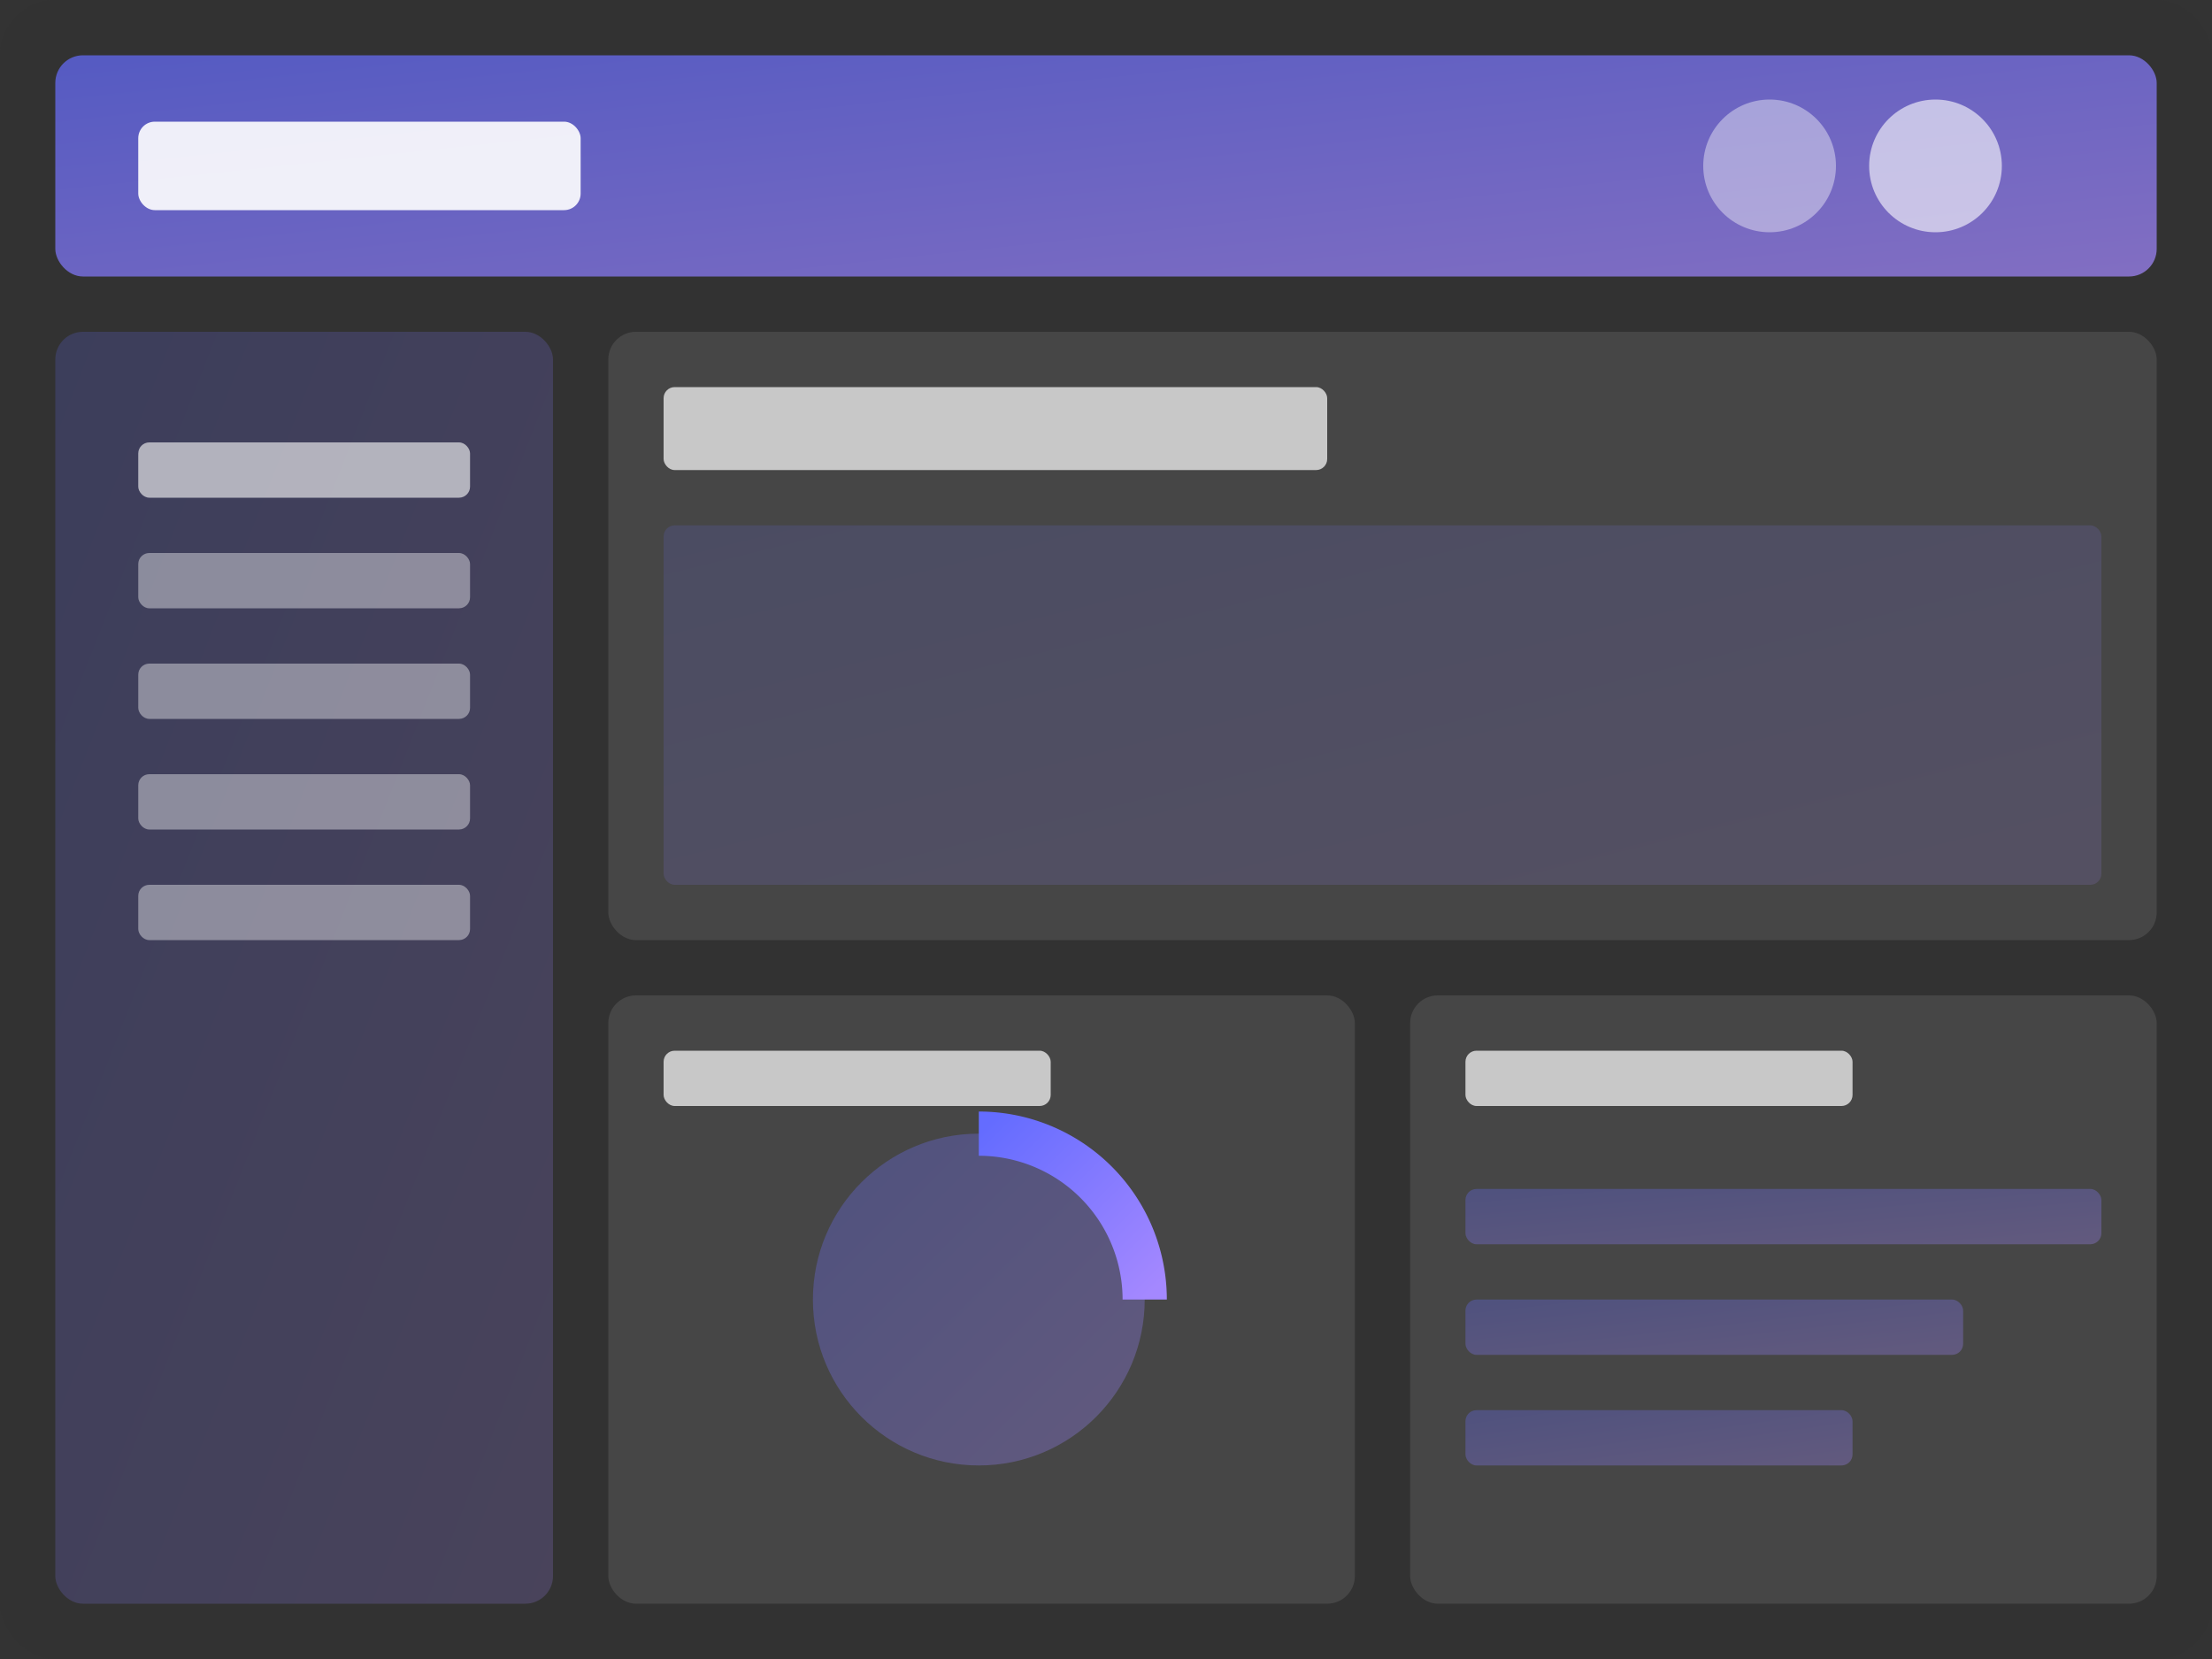 <svg xmlns="http://www.w3.org/2000/svg" viewBox="0 0 400 300">
  <rect x="0" y="0" width="400" height="300" fill="#333333" stroke="none"/>
  <defs>
    <linearGradient id="grad1" x1="0%" y1="0%" x2="100%" y2="100%">
      <stop offset="0%" style="stop-color:#646cff;stop-opacity:1" />
      <stop offset="100%" style="stop-color:#a488ff;stop-opacity:1" />
    </linearGradient>
  </defs>
  
  <!-- Background -->
  <rect x="0" y="0" width="400" height="300" rx="10" fill="#1a1a1a" opacity="0.05"/>
  
  <!-- Header -->
  <rect x="10" y="10" width="380" height="40" rx="5" fill="url(#grad1)" opacity="0.7"/>
  <rect x="25" y="22" width="80" height="16" rx="3" fill="white" opacity="0.9"/>
  <circle cx="350" cy="30" r="12" fill="white" opacity="0.6"/>
  <circle cx="320" cy="30" r="12" fill="white" opacity="0.4"/>
  
  <!-- Sidebar -->
  <rect x="10" y="60" width="90" height="230" rx="5" fill="url(#grad1)" opacity="0.2"/>
  <rect x="25" y="80" width="60" height="10" rx="2" fill="white" opacity="0.6"/>
  <rect x="25" y="100" width="60" height="10" rx="2" fill="white" opacity="0.4"/>
  <rect x="25" y="120" width="60" height="10" rx="2" fill="white" opacity="0.4"/>
  <rect x="25" y="140" width="60" height="10" rx="2" fill="white" opacity="0.4"/>
  <rect x="25" y="160" width="60" height="10" rx="2" fill="white" opacity="0.4"/>
  
  <!-- Main Content Area -->
  <rect x="110" y="60" width="280" height="110" rx="5" fill="white" opacity="0.1"/>
  <rect x="120" y="70" width="120" height="15" rx="2" fill="white" opacity="0.7"/>
  <rect x="120" y="95" width="260" height="65" rx="2" fill="url(#grad1)" opacity="0.15"/>
  
  <!-- Charts and Data -->
  <rect x="110" y="180" width="135" height="110" rx="5" fill="white" opacity="0.1"/>
  <rect x="120" y="190" width="70" height="10" rx="2" fill="white" opacity="0.7"/>
  <circle cx="177" cy="235" r="30" fill="url(#grad1)" opacity="0.3"/>
  <path d="M177 205 A30 30 0 0 1 207 235" fill="none" stroke="url(#grad1)" stroke-width="8"/>
  
  <rect x="255" y="180" width="135" height="110" rx="5" fill="white" opacity="0.1"/>
  <rect x="265" y="190" width="70" height="10" rx="2" fill="white" opacity="0.7"/>
  <rect x="265" y="215" width="115" height="10" rx="2" fill="url(#grad1)" opacity="0.3"/>
  <rect x="265" y="235" width="90" height="10" rx="2" fill="url(#grad1)" opacity="0.3"/>
  <rect x="265" y="255" width="70" height="10" rx="2" fill="url(#grad1)" opacity="0.3"/>
</svg> 